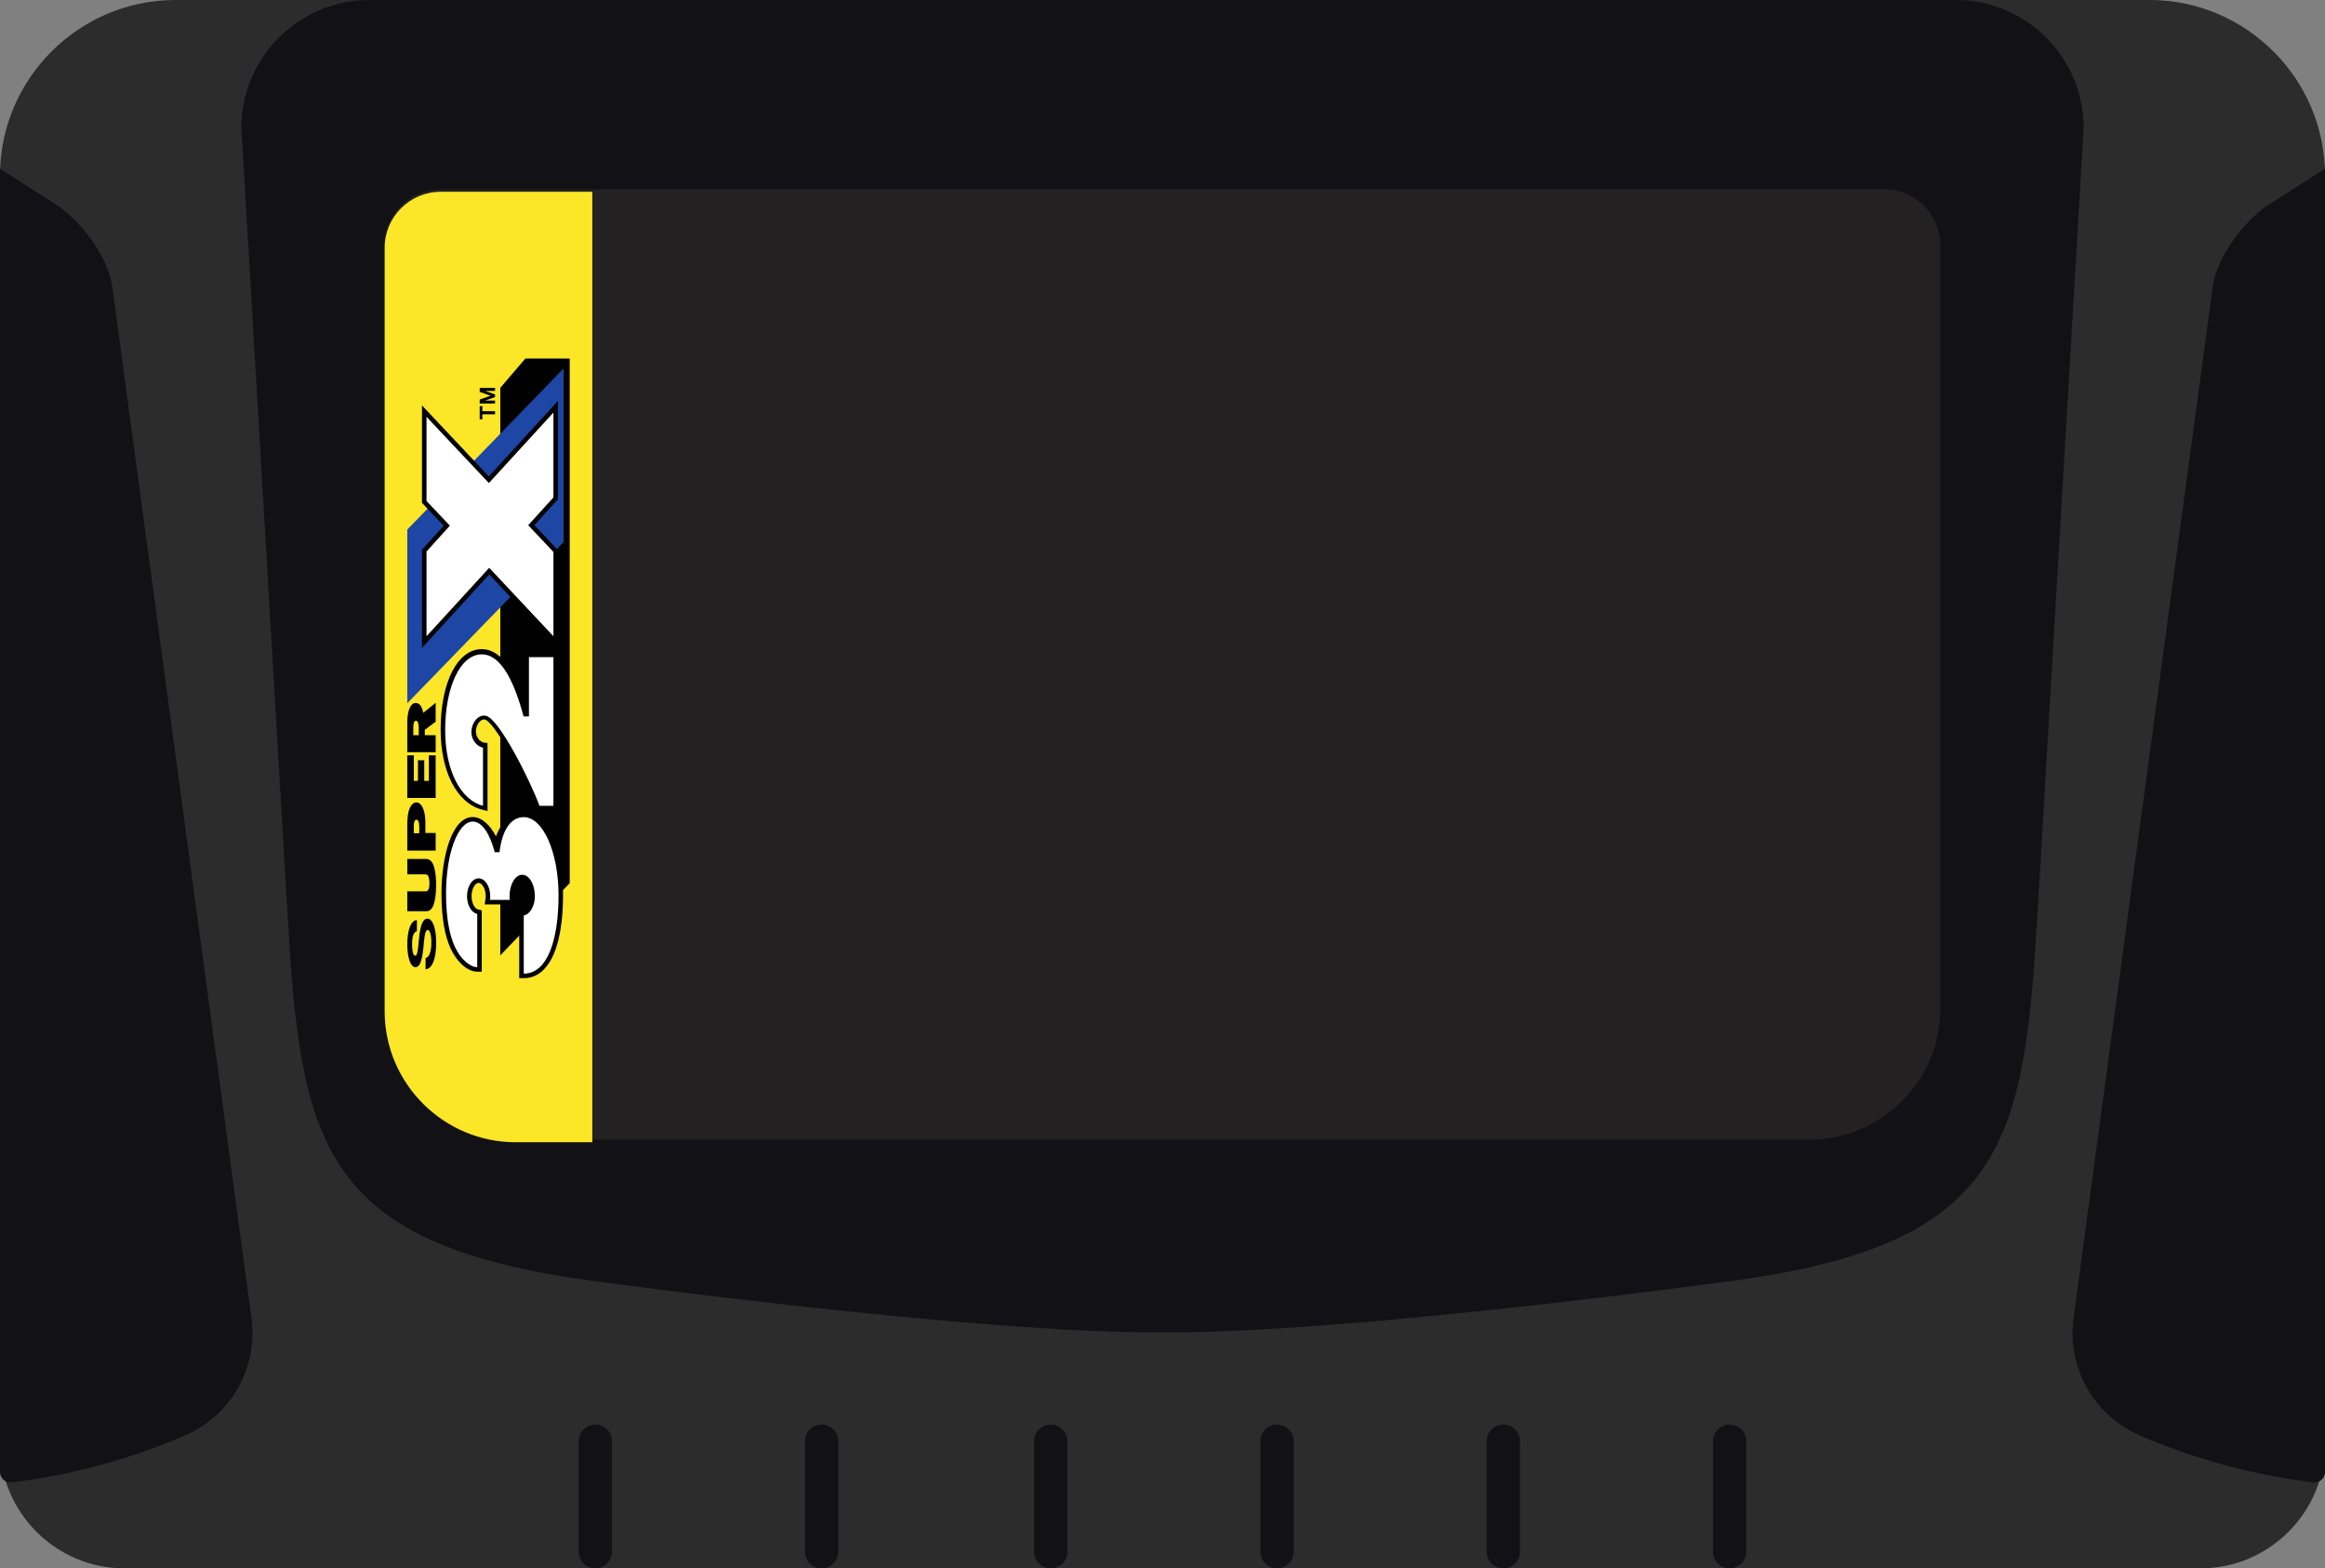 <?xml version="1.0" encoding="UTF-8" standalone="no"?>
<svg
   xmlns:dc="http://purl.org/dc/elements/1.1/"
   xmlns:cc="http://creativecommons.org/ns#"
   xmlns:rdf="http://www.w3.org/1999/02/22-rdf-syntax-ns#"
   xmlns:svg="http://www.w3.org/2000/svg"
   xmlns="http://www.w3.org/2000/svg"
   xmlns:sodipodi="http://sodipodi.sourceforge.net/DTD/sodipodi-0.dtd"
   xmlns:inkscape="http://www.inkscape.org/namespaces/inkscape"
   viewBox="0 0 218.326 147.272"
   version="1.1"
   id="svg36"
   sodipodi:docname="game.svg"
   width="218.326"
   height="147.272"
   inkscape:version="0.92.4 5da689c313, 2019-01-14">
  <rect x="0" y="0" width="218.326" height="147.272" fill="#808080" stroke="none"/>
  <defs
     id="defs40" />
  <sodipodi:namedview
     pagecolor="#ffffff"
     bordercolor="#666666"
     borderopacity="1"
     objecttolerance="10"
     gridtolerance="10"
     guidetolerance="10"
     inkscape:pageopacity="0"
     inkscape:pageshadow="2"
     inkscape:window-width="471"
     inkscape:window-height="442"
     id="namedview38"
     showgrid="false"
     inkscape:zoom="1.241263"
     inkscape:cx="109.163"
     inkscape:cy="73.635998"
     inkscape:window-x="0"
     inkscape:window-y="0"
     inkscape:window-maximized="0"
     inkscape:current-layer="svg36">
    <inkscape:grid
       type="xygrid"
       id="grid44"
       originx="0"
       originy="-3.1738281e-06" />
  </sodipodi:namedview>
  <path
     d="m 109.164,0 h 92.697 c 9.056,0 16.465,7.409 16.465,16.465 v 119.133 c 0,6.421 -5.253,11.674 -11.674,11.674 H 11.674 C 5.253,147.272 0,142.018 0,135.598 V 16.465 C 0,7.409 7.409,0 16.465,0 h 92.697"
     id="path2"
     inkscape:connector-curvature="0"
     style="fill:#2c2c2d" />
  <g
     id="g6"
     style="fill:#121115">
    <path
       d="m 0,15.845 v 122.374 a 0.984,0.984 0 0 0 1.095,0.975 58.851,58.851 0 0 0 16.234,-4.381 10.564,10.564 0 0 0 4.496,-3.65 10.48,10.48 0 0 0 1.769,-7.541 L 10.543,26.911 C 10.125,24.116 7.753,20.979 5.46,19.328 L 0,15.845 m 218.326,0 v 122.374 a 0.984,0.984 0 0 1 -1.095,0.975 58.851,58.851 0 0 1 -16.234,-4.381 10.564,10.564 0 0 1 -4.496,-3.65 10.48,10.48 0 0 1 -1.769,-7.541 l 13.051,-96.711 c 0.418,-2.795 2.79,-5.932 5.083,-7.583 l 5.46,-3.483"
       id="path4"
       inkscape:connector-curvature="0" />
  </g>
  <path
     d="m 109.163,125.105 c 17.011,0.179 53.541,-4.833 53.541,-4.833 25.699,-3.458 27.386,-13 28.636,-34.667 L 195.664,12 c 0,-6.6 -5.4,-12 -12,-12 h -149 c -6.6,0 -12,5.4 -12,12 l 4.323,73.605 c 1.25,21.667 2.937,31.208 28.636,34.667 -10e-4,0 36.529,5.012 53.54,4.833 z"
     id="path8"
     inkscape:connector-curvature="0"
     style="fill:#121115" />
  <path
     d="m 109.121,17.772 h 67.833 c 2.887,0 5.25,2.362 5.25,5.25 V 94.73 c 0,6.76 -5.531,12.292 -12.292,12.292 h -60.792 0.083 -60.79 c -6.76,0 -12.292,-5.531 -12.292,-12.292 V 23.022 c 0,-2.888 2.362,-5.25 5.25,-5.25 h 67.833"
     id="path10"
     inkscape:connector-curvature="0"
     style="fill:#232122" />
  <path
     d="m 55.621,18.51 v 89 -0.25 h -7.209 c -6.76,0 -12.292,-5.531 -12.292,-12.292 V 23.26 c 0,-2.887 2.363,-5.25 5.25,-5.25 h 14.25"
     id="path12"
     inkscape:connector-curvature="0"
     style="fill:#fbe627" />
  <g
     id="g16"
     style="fill:#121115">
    <path
       d="m 55.905,147.272 a 1.568,1.568 0 0 1 -1.563,-1.563 v -10.375 c 0,-0.859 0.703,-1.563 1.563,-1.563 0.859,0 1.563,0.703 1.563,1.563 v 10.375 a 1.568,1.568 0 0 1 -1.563,1.563 z m 21.25,0 a 1.568,1.568 0 0 1 -1.563,-1.563 v -10.375 c 0,-0.859 0.703,-1.563 1.563,-1.563 0.859,0 1.563,0.703 1.563,1.563 v 10.375 a 1.568,1.568 0 0 1 -1.563,1.563 z m 21.516,0 a 1.568,1.568 0 0 1 -1.563,-1.563 v -10.375 c 0,-0.859 0.703,-1.563 1.563,-1.563 0.859,0 1.563,0.703 1.563,1.563 v 10.375 c 0,0.86 -0.703,1.563 -1.563,1.563 z m 21.25,0 a 1.568,1.568 0 0 1 -1.563,-1.563 v -10.375 c 0,-0.859 0.703,-1.563 1.563,-1.563 0.859,0 1.563,0.703 1.563,1.563 v 10.375 c 0,0.86 -0.703,1.563 -1.563,1.563 z m 21.25,0 a 1.568,1.568 0 0 1 -1.563,-1.563 v -10.375 c 0,-0.859 0.703,-1.563 1.563,-1.563 0.859,0 1.562,0.703 1.562,1.563 v 10.375 a 1.566,1.566 0 0 1 -1.562,1.563 z m 21.25,0 a 1.568,1.568 0 0 1 -1.563,-1.563 v -10.375 c 0,-0.859 0.703,-1.563 1.563,-1.563 0.859,0 1.562,0.703 1.562,1.563 v 10.375 a 1.566,1.566 0 0 1 -1.562,1.563 z"
       id="path14"
       inkscape:connector-curvature="0" />
  </g>
  <path
     d="m 46.981,89.708 6.515,-6.775 V 33.669 h -4.164 l -2.351,2.748 z M 38.247,80.66 h 1.764 c 0.334,0 0.575,0.223 0.721,0.667 0.146,0.445 0.22,1.024 0.22,1.739 0,0.752 -0.07,1.357 -0.211,1.813 -0.141,0.456 -0.369,0.685 -0.687,0.685 H 38.247 V 83.7 h 1.712 c 0.127,0 0.22,-0.06 0.279,-0.181 0.058,-0.121 0.088,-0.313 0.088,-0.578 0,-0.221 -0.021,-0.402 -0.063,-0.543 -0.042,-0.141 -0.09,-0.225 -0.143,-0.253 -0.053,-0.028 -0.157,-0.042 -0.312,-0.042 H 38.249 V 80.66 Z m 1.696,-2.442 h 0.968 v 1.655 h -2.664 v -2.271 c 0,-0.566 0.032,-0.996 0.098,-1.291 0.065,-0.295 0.165,-0.529 0.299,-0.701 0.134,-0.172 0.284,-0.259 0.451,-0.259 0.254,0 0.459,0.177 0.615,0.53 0.156,0.353 0.234,0.825 0.234,1.414 v 0.923 z m -0.572,0.023 v -0.545 c 0,-0.48 -0.088,-0.72 -0.265,-0.72 -0.166,0 -0.25,0.222 -0.25,0.666 v 0.6 h 0.515 z m 0.903,-7.31 h 0.636 v 4 h -2.664 v -4 h 0.615 v 2.399 h 0.386 v -1.94 h 0.591 v 1.94 h 0.435 v -2.399 z m 0.637,-4.936 v 1.774 l -1.019,0.761 v 0.505 h 1.019 v 1.6 h -2.664 v -2.723 c 0,-0.601 0.072,-1.068 0.216,-1.4 0.144,-0.332 0.334,-0.498 0.569,-0.498 0.153,0 0.289,0.061 0.407,0.183 0.118,0.122 0.221,0.369 0.311,0.741 z m -1.589,3.04 v -0.684 c 0,-0.201 -0.021,-0.363 -0.065,-0.485 -0.043,-0.122 -0.106,-0.183 -0.189,-0.183 -0.171,0 -0.256,0.205 -0.256,0.615 v 0.737 z m 1.633,19.446 c 0,0.418 -0.024,0.783 -0.073,1.095 -0.049,0.312 -0.117,0.573 -0.205,0.783 -0.088,0.21 -0.192,0.37 -0.314,0.479 a 0.66,0.66 0 0 1 -0.4,0.179 v -1.058 a 0.416,0.416 0 0 0 0.243,-0.152 c 0.069,-0.083 0.125,-0.189 0.17,-0.318 0.045,-0.128 0.078,-0.275 0.099,-0.441 0.021,-0.166 0.032,-0.342 0.032,-0.529 0,-0.177 -0.008,-0.339 -0.024,-0.485 a 2.355,2.355 0 0 0 -0.068,-0.375 0.725,0.725 0 0 0 -0.108,-0.241 c -0.043,-0.056 -0.091,-0.085 -0.143,-0.085 -0.054,0 -0.1,0.028 -0.138,0.083 a 0.842,0.842 0 0 0 -0.102,0.267 c -0.03,0.123 -0.057,0.285 -0.082,0.485 -0.025,0.2 -0.05,0.447 -0.077,0.739 a 10.28,10.28 0 0 1 -0.117,0.862 3.373,3.373 0 0 1 -0.157,0.595 0.926,0.926 0 0 1 -0.209,0.344 0.384,0.384 0 0 1 -0.272,0.112 c -0.111,0 -0.213,-0.051 -0.305,-0.154 A 1.292,1.292 0 0 1 38.465,90.229 3.561,3.561 0 0 1 38.307,89.554 6.117,6.117 0 0 1 38.25,88.68 c 0,-0.333 0.021,-0.638 0.061,-0.914 0.041,-0.276 0.1,-0.514 0.176,-0.714 0.076,-0.2 0.171,-0.357 0.282,-0.472 a 0.562,0.562 0 0 1 0.378,-0.183 v 1.047 c -0.299,0.077 -0.448,0.478 -0.448,1.205 0,0.354 0.027,0.625 0.08,0.812 0.054,0.187 0.127,0.281 0.221,0.281 0.038,0 0.071,-0.021 0.099,-0.062 a 0.667,0.667 0 0 0 0.078,-0.196 c 0.024,-0.09 0.045,-0.205 0.065,-0.346 0.02,-0.141 0.039,-0.312 0.057,-0.512 0.016,-0.175 0.034,-0.354 0.054,-0.537 0.02,-0.183 0.043,-0.363 0.071,-0.539 0.028,-0.176 0.061,-0.341 0.101,-0.497 a 2.3,2.3 0 0 1 0.144,-0.41 0.856,0.856 0 0 1 0.2,-0.279 0.393,0.393 0 0 1 0.269,-0.102 c 0.121,0 0.232,0.055 0.332,0.165 0.1,0.11 0.187,0.264 0.259,0.46 0.072,0.196 0.128,0.43 0.169,0.702 0.037,0.275 0.057,0.572 0.057,0.892 z m 4.339,-50.347 v 0.48 h 1.194 v 0.289 h -1.194 v 0.478 h -0.248 v -1.247 z m 1.194,-1.705 v 0.28 h -0.923 l 0.923,0.333 v 0.242 l -0.923,0.33 h 0.923 v 0.279 h -1.442 v -0.374 l 1.028,-0.357 -1.028,-0.359 V 36.43 h 1.442 z"
     id="path18"
     inkscape:connector-curvature="0" />
  <path
     d="m 52.393,76.032 h -2.028 l -0.103,-0.277 c -1.129,-3.042 -3.856,-7.964 -4.717,-8.186 -0.134,-0.034 -0.271,10e-4 -0.405,0.105 -0.264,0.205 -0.449,0.615 -0.449,0.997 0,0.517 0.324,0.967 0.771,1.068 l 0.316,0.024 0.002,0.39 v 6.005 l -0.533,-0.139 c -2.351,-0.616 -3.869,-3.569 -3.869,-7.524 0,-4.438 1.588,-7.538 3.862,-7.538 1.628,0 2.942,1.637 4.003,4.995 v -4.73 h 3.149 v 14.81 z"
     id="path20"
     inkscape:connector-curvature="0" />
  <path
     d="m 45.652,67.22 c -0.741,-0.192 -1.386,0.678 -1.386,1.514 0,0.73 0.473,1.339 1.102,1.482 h -0.013 v 5.454 c -2.028,-0.531 -3.552,-3.184 -3.552,-7.112 0,-3.928 1.367,-7.112 3.437,-7.112 1.831,0 3.058,2.607 3.928,5.828 h 0.501 V 61.71 h 2.299 V 75.669 H 50.661 C 49.742,73.194 46.886,67.538 45.652,67.22 Z"
     id="path22"
     inkscape:connector-curvature="0"
     style="fill:#ffffff" />
  <path
     d="m 52.873,84.079 c 0,1.929 -0.236,5.4 -1.821,6.978 -0.532,0.53 -1.162,0.797 -1.874,0.794 h -0.421 v -6.208 l 0.346,-0.094 c 0.336,-0.062 0.698,-0.613 0.698,-1.396 0,-0.907 -0.403,-1.585 -0.764,-1.585 -0.361,0 -0.764,0.678 -0.764,1.585 v 0.062 c 0,0.079 -0.002,0.148 0.009,0.228 l 0.064,0.481 h -2.83 l 0.088,-0.618 c 0.004,-0.05 0.005,-0.101 0.005,-0.153 0,-0.715 -0.351,-1.249 -0.664,-1.249 -0.313,0 -0.664,0.534 -0.664,1.249 0,0.677 0.316,1.19 0.61,1.244 l 0.344,0.09 0.002,0.377 v 5.379 h -0.425 c -0.879,0 -1.873,-0.858 -2.475,-2.134 -0.584,-1.239 -0.88,-2.985 -0.88,-5.188 0,-3.577 1.008,-7.198 2.935,-7.198 0.806,0 1.617,0.705 2.184,1.821 0.576,-1.625 1.687,-2.237 2.602,-2.237 2.073,0 3.695,3.414 3.695,7.772 z"
     id="path24"
     inkscape:connector-curvature="0" />
  <path
     d="M 49.183,91.426 V 85.98 l -0.002,-0.013 c 0.589,-0.108 1.046,-0.879 1.046,-1.814 0,-1.11 -0.532,-2.01 -1.189,-2.01 -0.657,0 -1.189,0.9 -1.189,2.01 0,0.126 -0.004,0.227 0.012,0.346 h -1.856 l 0.008,-0.008 c 0.015,-0.109 0.022,-0.222 0.022,-0.337 0,-0.925 -0.488,-1.674 -1.089,-1.674 -0.602,0 -1.089,0.749 -1.089,1.674 0,0.857 0.419,1.563 0.959,1.662 l -0.002,0.012 v 4.99 c -0.668,0 -1.54,-0.722 -2.09,-1.89 -0.592,-1.257 -0.839,-3.033 -0.839,-5.007 0,-3.809 1.124,-6.773 2.51,-6.773 0.853,0 1.607,1.123 2.061,2.875 h 0.449 c 0.266,-2.22 1.139,-3.292 2.277,-3.292 1.805,0 3.268,3.289 3.268,7.347 0,4.058 -0.992,7.356 -3.268,7.347"
     id="path26"
     inkscape:connector-curvature="0"
     style="fill:#ffffff" />
  <path
     d="M 52.928,34.572 V 50.901 L 38.247,66.035 V 49.706 h 0.022 L 52.95,34.572"
     id="path28"
     inkscape:connector-curvature="0"
     style="fill:#1d46a5" />
  <g
     id="g34">
    <path
       d="m 52.393,46.874 -2.213,2.44 2.213,2.349 v 9.157 l -6.45,-6.876 -6.318,6.895 v -9.215 l 2.041,-2.255 -2.041,-2.155 v -9.146 l 6.278,6.669 6.49,-7.09 z"
       id="path30"
       inkscape:connector-curvature="0" />
    <path
       d="m 45.939,53.319 -5.888,6.427 v -7.958 l 2.194,-2.426 -2.194,-2.318 V 39.14 l 5.857,6.221 6.06,-6.62 v 7.969 l -2.366,2.609 2.366,2.512 v 7.915 z"
       id="path32"
       inkscape:connector-curvature="0"
       style="fill:#ffffff" />
  </g>
</svg>

